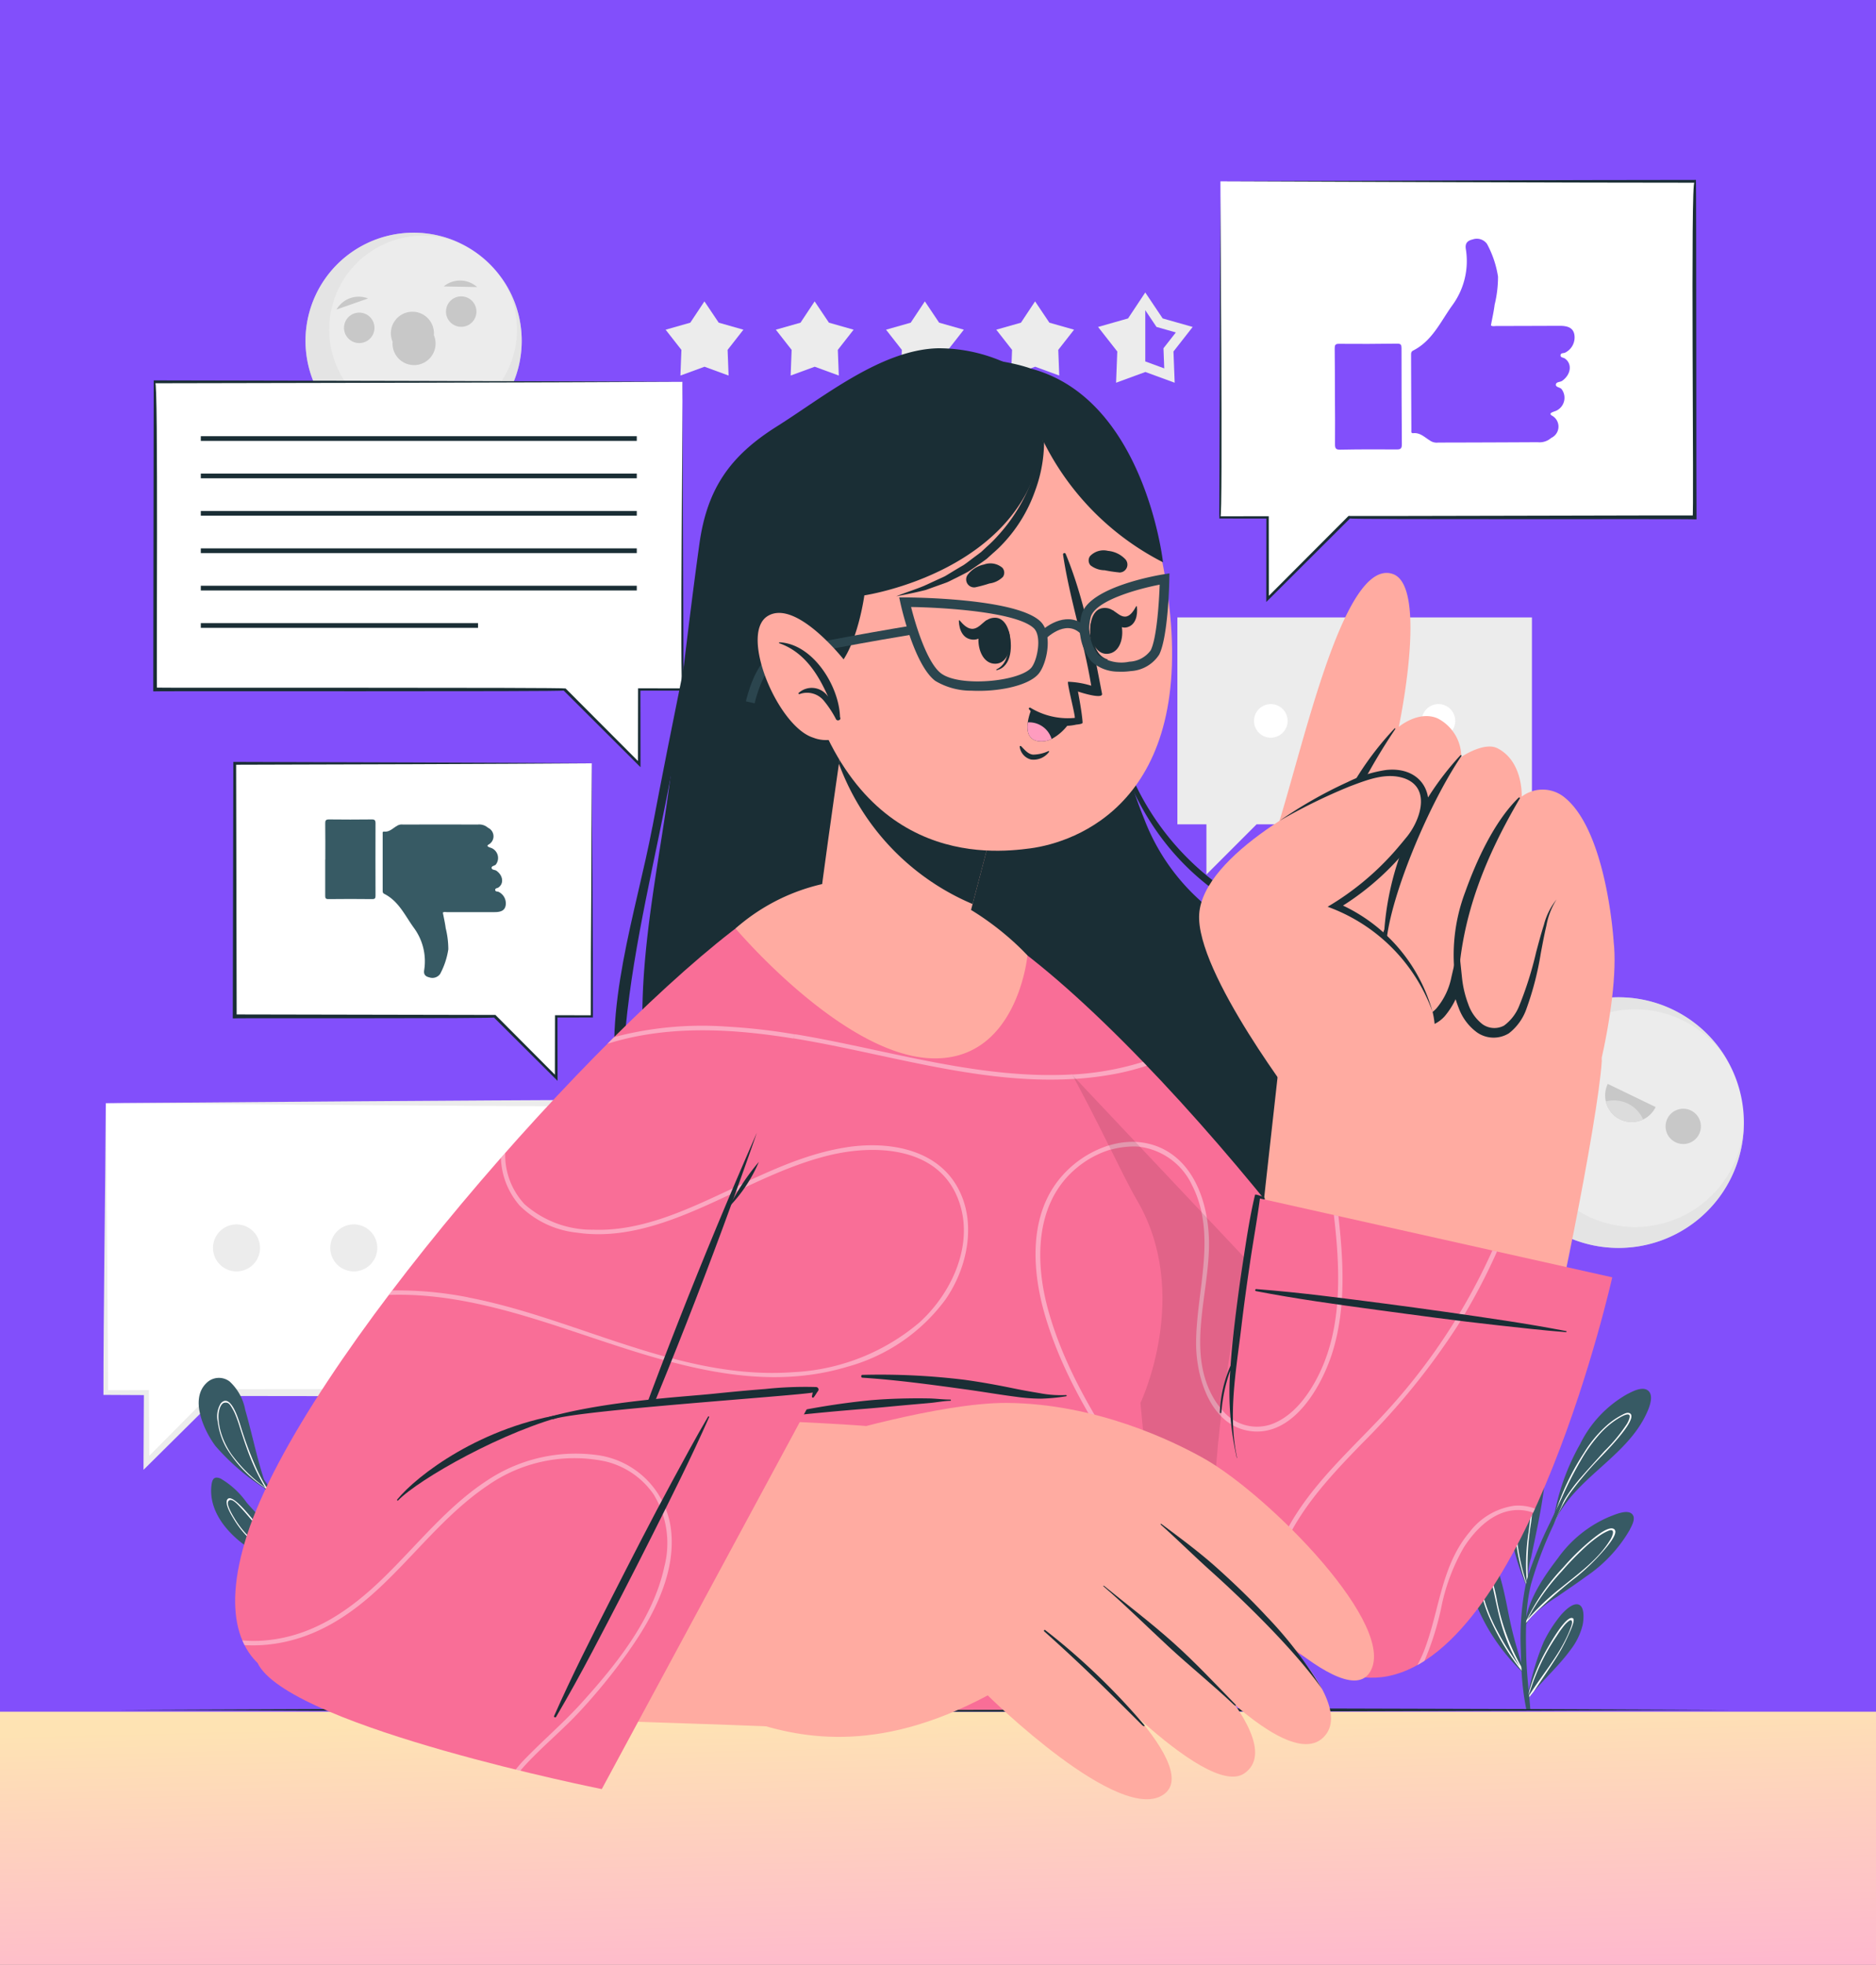 <svg xmlns="http://www.w3.org/2000/svg" xmlns:xlink="http://www.w3.org/1999/xlink" width="190" height="198.954" viewBox="0 0 190 198.954">
  <rect x="0" y="0" width="190" height="198.954" fill="#808080" stroke="none"/>
  <defs>
    <clipPath id="clip-path">
      <rect id="Rectángulo_401474" data-name="Rectángulo 401474" width="190" height="25.632" fill="#824ffb"/>
    </clipPath>
    <linearGradient id="linear-gradient" x1="0.5" x2="0.918" y2="2.27" gradientUnits="objectBoundingBox">
      <stop offset="0" stop-color="#fee3b3"/>
      <stop offset="1" stop-color="#ff84ed"/>
    </linearGradient>
    <clipPath id="clip-path-2">
      <rect id="Rectángulo_401949" data-name="Rectángulo 401949" width="166.146" height="163.972" fill="none"/>
    </clipPath>
    <clipPath id="clip-path-4">
      <rect id="Rectángulo_401934" data-name="Rectángulo 401934" width="25.384" height="25.386" fill="none"/>
    </clipPath>
    <clipPath id="clip-path-5">
      <rect id="Rectángulo_401935" data-name="Rectángulo 401935" width="21.899" height="21.901" fill="none"/>
    </clipPath>
    <clipPath id="clip-path-6">
      <rect id="Rectángulo_401942" data-name="Rectángulo 401942" width="50.327" height="71.274" fill="none"/>
    </clipPath>
    <clipPath id="clip-path-7">
      <rect id="Rectángulo_401943" data-name="Rectángulo 401943" width="54.296" height="71.221" fill="none"/>
    </clipPath>
    <clipPath id="clip-path-8">
      <rect id="Rectángulo_401944" data-name="Rectángulo 401944" width="31.795" height="45.575" fill="none"/>
    </clipPath>
    <clipPath id="clip-path-9">
      <rect id="Rectángulo_401945" data-name="Rectángulo 401945" width="64.696" height="81.847" fill="none"/>
    </clipPath>
    <clipPath id="clip-path-10">
      <rect id="Rectángulo_401946" data-name="Rectángulo 401946" width="58.954" height="75.604" fill="none"/>
    </clipPath>
    <clipPath id="clip-path-11">
      <rect id="Rectángulo_401947" data-name="Rectángulo 401947" width="41.946" height="32.13" fill="none"/>
    </clipPath>
  </defs>
  <g id="Grupo_1103310" data-name="Grupo 1103310" transform="translate(9892.898 7832.954)">
    <g id="Grupo_1101976" data-name="Grupo 1101976" transform="translate(-10702.898 -11230.954)">
      <rect id="Rectángulo_401369" data-name="Rectángulo 401369" width="190" height="182.19" transform="translate(810 3398)" fill="#824ffb"/>
      <g id="Grupo_1101947" data-name="Grupo 1101947" transform="translate(810 3571.322)">
        <g id="Grupo_1099664" data-name="Grupo 1099664" clip-path="url(#clip-path)">
          <path id="Trazado_879587" data-name="Trazado 879587" d="M0,0H190V25.632H0Z" transform="translate(0)" fill="url(#linear-gradient)"/>
        </g>
      </g>
      <g id="Grupo_1101975" data-name="Grupo 1101975" transform="translate(820.476 3416.218)">
        <g id="Grupo_1101974" data-name="Grupo 1101974" clip-path="url(#clip-path-2)">
          <path id="Trazado_892276" data-name="Trazado 892276" d="M273.336,111.332v20.948h2.94v5.081l5.082-5.081h27.886V111.332Z" transform="translate(-164.567 -67.03)" fill="#ececec"/>
          <g id="Grupo_1101973" data-name="Grupo 1101973">
            <g id="Grupo_1101972" data-name="Grupo 1101972" clip-path="url(#clip-path-2)">
              <path id="Trazado_892277" data-name="Trazado 892277" d="M335.512,135.08a1.7,1.7,0,1,0,1.7-1.7,1.7,1.7,0,0,0-1.7,1.7" transform="translate(-202.001 -80.303)" fill="#fff"/>
              <path id="Trazado_892278" data-name="Trazado 892278" d="M314.177,135.08a1.7,1.7,0,1,0,1.7-1.7,1.7,1.7,0,0,0-1.7,1.7" transform="translate(-189.156 -80.303)" fill="#fff"/>
              <path id="Trazado_892279" data-name="Trazado 892279" d="M292.842,135.08a1.7,1.7,0,1,0,1.7-1.7,1.7,1.7,0,0,0-1.7,1.7" transform="translate(-176.311 -80.303)" fill="#fff"/>
              <path id="Trazado_892280" data-name="Trazado 892280" d="M377.847,226.194a12.69,12.69,0,1,1-5.9-16.949,12.69,12.69,0,0,1,5.9,16.949" transform="translate(-212.97 -125.216)" fill="#ececec"/>
              <g id="Grupo_1101950" data-name="Grupo 1101950" transform="translate(140.762 82.76)" opacity="0.5">
                <g id="Grupo_1101949" data-name="Grupo 1101949">
                  <g id="Grupo_1101948" data-name="Grupo 1101948" clip-path="url(#clip-path-4)">
                    <path id="Trazado_892281" data-name="Trazado 892281" d="M360.9,232.092a12.69,12.69,0,1,1,16.582-17.653,11.02,11.02,0,1,0,1.634,6,12.695,12.695,0,0,1-18.216,11.65" transform="translate(-353.733 -207.974)" fill="#dcdcdc"/>
                  </g>
                </g>
              </g>
              <path id="Trazado_892282" data-name="Trazado 892282" d="M373.569,225.637a1.787,1.787,0,1,1-.83-2.386,1.787,1.787,0,0,1,.83,2.386" transform="translate(-222.87 -134.304)" fill="#c8c8c8"/>
              <path id="Trazado_892283" data-name="Trazado 892283" d="M400.987,238.9a1.787,1.787,0,1,1-.83-2.386,1.787,1.787,0,0,1,.83,2.386" transform="translate(-239.377 -142.288)" fill="#c8c8c8"/>
              <path id="Trazado_892284" data-name="Trazado 892284" d="M387.317,232.366a2.692,2.692,0,1,1-4.847-2.344Z" transform="translate(-230.11 -138.489)" fill="#c8c8c8"/>
              <path id="Trazado_892285" data-name="Trazado 892285" d="M386.151,236.146a2.693,2.693,0,0,1-3.778-1.827,3.223,3.223,0,0,1,3.778,1.827" transform="translate(-230.214 -141.009)" fill="#dcdcdc"/>
              <path id="Trazado_892286" data-name="Trazado 892286" d="M.6,234.931v29.306H4.714v7.109l7.109-7.109H50.834V234.931Z" transform="translate(-0.361 -141.444)" fill="#fff"/>
              <path id="Trazado_892287" data-name="Trazado 892287" d="M.239,234.414c.1,8.638.179,20.812.238,29.306l-.238-.238,4.113-.021.257,0,0,.261.037,7.109-.5-.209,7.078-7.139.1-.1c11.539-.021,27.771-.06,39.153-.051l-.389.39.05-29.306.339.34c-12.521-.047-37.712-.234-50.233-.34m0,0c12.693-.106,37.878-.292,50.572-.341v.341l.051,29.306v.388c-11.431.035-27.8-.049-39.4-.049l.24-.1-7.14,7.077-.508.5,0-.713.037-7.109.259.259-4.113-.021H0c0-8.627.193-20.811.239-29.543" transform="translate(0 -140.928)" fill="#ececec"/>
              <path id="Trazado_892288" data-name="Trazado 892288" d="M87.583,268.153a2.38,2.38,0,1,0,2.38-2.38,2.38,2.38,0,0,0-2.38,2.38" transform="translate(-52.731 -160.013)" fill="#ececec"/>
              <path id="Trazado_892289" data-name="Trazado 892289" d="M57.735,268.153a2.38,2.38,0,1,0,2.38-2.38,2.38,2.38,0,0,0-2.38,2.38" transform="translate(-34.76 -160.013)" fill="#ececec"/>
              <path id="Trazado_892290" data-name="Trazado 892290" d="M27.888,268.153a2.38,2.38,0,1,0,2.38-2.38,2.38,2.38,0,0,0-2.38,2.38" transform="translate(-16.79 -160.013)" fill="#ececec"/>
              <path id="Trazado_892291" data-name="Trazado 892291" d="M73.188,22.653a10.948,10.948,0,1,1-12.536-9.088,10.948,10.948,0,0,1,12.536,9.088" transform="translate(-30.962 -8.084)" fill="#ececec"/>
              <g id="Grupo_1101953" data-name="Grupo 1101953" transform="translate(20.465 5.343)" opacity="0.5">
                <g id="Grupo_1101952" data-name="Grupo 1101952">
                  <g id="Grupo_1101951" data-name="Grupo 1101951" clip-path="url(#clip-path-5)">
                    <path id="Trazado_892292" data-name="Trazado 892292" d="M64.1,35.189A10.949,10.949,0,1,1,67.13,14.514a9.509,9.509,0,1,0,4.118,3.444A10.952,10.952,0,0,1,64.1,35.189" transform="translate(-51.427 -13.426)" fill="#dcdcdc"/>
                  </g>
                </g>
              </g>
              <path id="Trazado_892293" data-name="Trazado 892293" d="M64.3,35.063a1.542,1.542,0,1,1-1.765-1.28,1.542,1.542,0,0,1,1.765,1.28" transform="translate(-36.869 -20.328)" fill="#c8c8c8"/>
              <path id="Trazado_892294" data-name="Trazado 892294" d="M90.25,30.926a1.542,1.542,0,1,1-1.765-1.279,1.542,1.542,0,0,1,1.765,1.279" transform="translate(-52.492 -17.837)" fill="#c8c8c8"/>
              <path id="Trazado_892295" data-name="Trazado 892295" d="M77.708,35.916a2.18,2.18,0,1,1-4.177.666,2.18,2.18,0,1,1,4.177-.666" transform="translate(-44.244 -20.2)" fill="#c8c8c8"/>
              <path id="Trazado_892296" data-name="Trazado 892296" d="M59.326,31.061a2.592,2.592,0,0,1,3.195-1.115" transform="translate(-35.718 -17.941)" fill="#c8c8c8"/>
              <path id="Trazado_892297" data-name="Trazado 892297" d="M89.988,26.283a2.592,2.592,0,0,0-3.384-.066" transform="translate(-52.141 -15.433)" fill="#c8c8c8"/>
              <path id="Trazado_892298" data-name="Trazado 892298" d="M146.987,30.9l1.448,2.157,2.5.71-1.6,2.044.1,2.6-2.439-.894-2.439.894.1-2.6-1.6-2.044,2.5-.71Z" transform="translate(-86.12 -18.602)" fill="#ececec"/>
              <path id="Trazado_892299" data-name="Trazado 892299" d="M175.039,30.9l1.448,2.157,2.5.71-1.6,2.044.1,2.6-2.439-.894-2.439.894.1-2.6-1.6-2.044,2.5-.71Z" transform="translate(-103.009 -18.602)" fill="#ececec"/>
              <path id="Trazado_892300" data-name="Trazado 892300" d="M203.09,30.9l1.448,2.157,2.5.71-1.6,2.044.1,2.6-2.439-.894-2.439.894.1-2.6-1.6-2.044,2.5-.71Z" transform="translate(-119.898 -18.602)" fill="#ececec"/>
              <path id="Trazado_892301" data-name="Trazado 892301" d="M231.142,30.9l1.448,2.157,2.5.71-1.6,2.044.1,2.6-2.439-.894-2.439.894.1-2.6-1.6-2.044,2.5-.71Z" transform="translate(-136.786 -18.602)" fill="#ececec"/>
              <path id="Trazado_892302" data-name="Trazado 892302" d="M259.193,30.9l1.448,2.157,2.5.71-1.6,2.044.1,2.6-2.439-.894-2.439.894.1-2.6-1.6-2.044,2.5-.71Z" transform="translate(-153.675 -18.602)" fill="none" stroke="#ececec" stroke-miterlimit="10" stroke-width="1"/>
              <path id="Trazado_892303" data-name="Trazado 892303" d="M259.193,37.511V30.9l-1.448,2.157-2.5.71,1.6,2.044-.1,2.6Z" transform="translate(-153.675 -18.603)" fill="#ececec"/>
              <path id="Trazado_892304" data-name="Trazado 892304" d="M37.181,338.072c-2.273.08-4.808.21-6.69-1.264-1.737-1.36-3.289-3.389-3.059-5.717.066-.664.219-1.074.93-.791a8.491,8.491,0,0,1,2.671,2.467,22.958,22.958,0,0,0,3.153,2.99c.808.62,1.68,1.156,2.5,1.757.1.073.208.15.309.23.039.028.079.057.118.088l.064,0a.111.111,0,0,1,.094.049.107.107,0,0,1,.018.039.119.119,0,0,1-.112.15" transform="translate(-16.502 -198.808)" fill="#375a64"/>
              <path id="Trazado_892305" data-name="Trazado 892305" d="M39.669,341.081c-2-.034-4.154.057-5.753-1.3a9.28,9.28,0,0,1-1.856-2.255c-.231-.376-.923-1.5-.637-1.943.52-.807,2.9,2.483,3.23,2.8a9.754,9.754,0,0,0,4.413,2.292q.157.11.309.23a10.911,10.911,0,0,1-3.314-1.273c-1.418-.846-2.207-2.1-3.317-3.264-.24-.253-.963-1.1-1.235-.574-.179.348.489,1.446.633,1.681a9.228,9.228,0,0,0,1.754,2.142c1.593,1.392,3.74,1.343,5.754,1.426a.108.108,0,0,1,.018.039" transform="translate(-18.878 -201.967)" fill="#fff"/>
              <path id="Trazado_892306" data-name="Trazado 892306" d="M51.151,332.5c-.02.088-.037.175-.055.263,0,0,0,.005,0,.008a.06.06,0,0,1-.041.047.1.1,0,0,1-.119-.046.07.07,0,0,1,0-.055.339.339,0,0,1,.012-.036l.025-.077-.005-.007c0-.008,0-.018-.006-.026-.4-1.5-.56-3.067-.984-4.573-.4-1.436-.908-2.845-1.2-4.311-.184-.924-.827-5.562,1.217-4.984.905.257,1.526,1.567,1.869,2.352a9.557,9.557,0,0,1,.752,3.332c.149,2.828-.887,5.4-1.46,8.111" transform="translate(-29.219 -191.854)" fill="#375a64"/>
              <path id="Trazado_892307" data-name="Trazado 892307" d="M53.827,331.124a11.129,11.129,0,0,0-.328-3.146c-.092-.356-.536-2.061-1.113-2.019-.374.025-.437.761-.469,1a9.819,9.819,0,0,0,.405,3.09,42.625,42.625,0,0,1,.75,6.194c-.018.131-.039.264-.053.395-.018.109-.028.218-.042.327,0,.039-.011.074-.014.113s-.007.056-.01.088a.1.1,0,0,0,.119.046c.011-.085.025-.169.035-.254,0,.07,0,.138.007.208,0,0,0,0,0-.007.014-.074.028-.144.042-.215,0-.017.007-.032.011-.049,0-.116,0-.232-.007-.345a46.413,46.413,0,0,0,.663-5.43m-.691,4.683c-.057-1.216-.176-2.428-.349-3.633-.137-.973-.32-1.934-.525-2.893A9.962,9.962,0,0,1,52,327.639c-.018-.423.042-1.987.849-1.018a6.354,6.354,0,0,1,.793,3.066,15.677,15.677,0,0,1-.057,2.879c-.109,1.085-.289,2.163-.451,3.242" transform="translate(-31.24 -196.249)" fill="#fff"/>
              <path id="Trazado_892308" data-name="Trazado 892308" d="M44.777,358.913h0a.57.57,0,0,1-.084.01c-2.078-.105-4.847.09-6.576-1.285-1.277-1.016-2.532-3.023-2.128-4.725.46-1.92,3.052.384,3.738.939a63.492,63.492,0,0,1,5.093,4.955c.008.014.019.024.026.037l0,.007c.019.033-.025.052-.072.062" transform="translate(-21.621 -212.025)" fill="#375a64"/>
              <path id="Trazado_892309" data-name="Trazado 892309" d="M47.191,361.814c-.12-.074-.24-.148-.359-.225-1.367-.86-2.7-1.78-3.978-2.762-.324-.247-2.664-2.329-3.016-1.586-.211.451.56,1.367.807,1.677a6.4,6.4,0,0,0,1.579,1.409,16.428,16.428,0,0,0,4.633,1.466c.074.014.148.035.222.057a.262.262,0,0,0,.039.025h0c.046-.011.088-.028.07-.06m-4.112-1.184a6.439,6.439,0,0,1-1.793-1.212c-.349-.331-1.579-1.575-1.251-2.086.173-.271.317-.127.648.035a4.206,4.206,0,0,1,.441.253c.349.229.669.5.994.754.571.458,1.148.9,1.741,1.328.965.7,1.959,1.367,2.974,2a31.332,31.332,0,0,1-3.753-1.071" transform="translate(-23.963 -214.987)" fill="#fff"/>
              <path id="Trazado_892310" data-name="Trazado 892310" d="M62.095,348.092a12.291,12.291,0,0,1-3.562,6.221.1.1,0,0,1-.039.023.094.094,0,0,1-.107-.039.089.089,0,0,1,.01-.12c.036-.033.07-.071.106-.106.344-2.826.723-5.635,1.014-8.468.068-.667.591-4.918,1.9-4.226.806.428.86,2.169.929,2.951a12.368,12.368,0,0,1-.249,3.764" transform="translate(-35.142 -205.486)" fill="#375a64"/>
              <path id="Trazado_892311" data-name="Trazado 892311" d="M61.369,348.292c-.07-.236-.194-.479-.458-.314-.507.317-.708,2.315-.793,2.868-.349,2.28-.888,4.472-1.438,6.7-.046.187-.092.377-.137.567l-.127.169a.092.092,0,0,0,.105.039c.007-.018.011-.039.018-.057.056-.074.116-.152.169-.229v0a14.516,14.516,0,0,0,2.058-4.01,13.8,13.8,0,0,0,.606-2.794,8,8,0,0,0,0-2.939M58.7,357.883c-.025.039-.053.074-.078.113.025-.077.049-.152.07-.229a40.934,40.934,0,0,0,1.272-5.187c.152-.891.247-1.79.43-2.674.078-.373.261-1.441.571-1.614s.3.243.335.483c.021.173.021.486.025.648a14.327,14.327,0,0,1-2.625,8.46" transform="translate(-35.17 -209.474)" fill="#fff"/>
              <path id="Trazado_892312" data-name="Trazado 892312" d="M42.184,345.508h-.416c-.007-.366-.014-.733-.025-1.1-.049-1.476-.109-2.953-.2-4.429-.049-.842-.109-1.677-.2-2.5a.677.677,0,0,1-.007-.085c-.011-.067-.018-.134-.025-.2s-.018-.144-.028-.218a17.869,17.869,0,0,0-1.427-5.426c-.264-.574-.553-1.134-.856-1.691-.028-.053-.06-.105-.088-.158a.261.261,0,0,0-.025-.043c-.028-.056-.06-.109-.092-.166s-.046-.081-.07-.123c-.962-1.691-2.061-3.308-3.1-4.936-.3-.465-.6-.934-.892-1.4a.561.561,0,0,1-.053-.084,1.052,1.052,0,0,1-.067-.1c-1.311-2.068-2.6-4.154-3.961-6.184-.053-.074.07-.141.12-.067.92,1.346,1.871,2.671,2.815,4,.127.176.25.356.377.532.25.353.5.7.743,1.054.493.7.98,1.409,1.455,2.125a59.605,59.605,0,0,1,3.827,6.191c.081.162.159.324.236.49.049.1.1.2.141.306s.109.236.162.356a19.172,19.172,0,0,1,1.4,6.547c.01.155.021.314.028.472,0,.07.011.144.014.218,0,.039,0,.077.007.116s0,.1.007.152v0c0,.035,0,.074,0,.113.007.134.011.268.018.405.06,1.476.1,2.953.131,4.425.011.469.028.941.046,1.413" transform="translate(-18.449 -190.587)" fill="#375a64"/>
              <path id="Trazado_892313" data-name="Trazado 892313" d="M25.929,311.7c-1.138-1.53-2.6-4.687-.919-6.328a1.785,1.785,0,0,1,2.377-.175,5.189,5.189,0,0,1,1.57,2.854c.769,2.677,1.278,5.405,2.238,8.029.017.016.081.224.1.281s-.067.077-.087.024l-.095-.256a22.889,22.889,0,0,1-5.188-4.429" transform="translate(-14.6 -183.525)" fill="#375a64"/>
              <path id="Trazado_892314" data-name="Trazado 892314" d="M34.063,319.6c-.01-.014-.018-.032-.028-.046a18.671,18.671,0,0,1-1.064-1.98,38.006,38.006,0,0,1-1.635-4.383c-.183-.575-1-3.386-2-2.266a2.519,2.519,0,0,0-.3,1.885,7.084,7.084,0,0,0,.874,2.636,12.9,12.9,0,0,0,3.777,3.946c.067.053.134.1.2.151.014.025.028.046.042.071a.336.336,0,0,0,.028.046.048.048,0,0,0,.025.021.063.063,0,0,0,.088-.039.046.046,0,0,0-.007-.042m-.444-.31a15.048,15.048,0,0,1-3.2-3.214,7.967,7.967,0,0,1-1.043-2.128,6.4,6.4,0,0,1-.226-1.032,4.587,4.587,0,0,1-.046-.789c.018-.578.257-1.209.6-1.269.423-.078.563.169.842.655a4.584,4.584,0,0,1,.25.507,13.9,13.9,0,0,1,.472,1.332c.236.743.476,1.484.743,2.216.18.5.374.99.585,1.473a19.66,19.66,0,0,0,1.248,2.424c-.074-.056-.148-.116-.222-.176" transform="translate(-17.453 -187.042)" fill="#fff"/>
              <path id="Trazado_892315" data-name="Trazado 892315" d="M361.24,324.117c-.188,1.517-.478,3.018-.785,4.515-.172.849-.356,1.7-.528,2.547a6.176,6.176,0,0,0-.214,2.834s0,0,0,0a.542.542,0,0,1,.01.131.066.066,0,0,1-.01.016.114.114,0,0,1-.2-.035c-.006-.021-.011-.043-.017-.063l-.015-.02a3.719,3.719,0,0,1-.327-.786,19.947,19.947,0,0,1-.753-2.193,18.93,18.93,0,0,1-.737-4.678,15.988,15.988,0,0,1,.44-4.214,8.368,8.368,0,0,1,1.476-3.588c.745-.762,1.364.459,1.579,1.077a10.13,10.13,0,0,1,.072,4.455" transform="translate(-215.339 -191.664)" fill="#375a64"/>
              <path id="Trazado_892316" data-name="Trazado 892316" d="M360.775,324.764c-.554,0-.955,1.787-1.152,2.558a15.415,15.415,0,0,0-.472,3.721,19.93,19.93,0,0,0,1.145,6.61c.028.084.057.172.088.257,0,.007.01.014.014.021s.011.039.017.06a.114.114,0,0,0,.2.035c-.035-.187-.063-.37-.084-.557-.021-.169-.039-.335-.049-.5a26.373,26.373,0,0,1,.338-5.472c.268-2.114.69-6.73-.042-6.734m-.4,12.562c.028.247.067.49.113.729-.056-.176-.113-.353-.166-.528a22.057,22.057,0,0,1-1.043-5.832,15.794,15.794,0,0,1,.243-3.333,14.643,14.643,0,0,1,.43-1.744c.077-.24.479-1.734.821-1.66.24.053.3,1.4.3,1.427.014.268.014.539.011.81-.007.557-.046,1.113-.092,1.667-.105,1.2-.278,2.4-.423,3.6a20.843,20.843,0,0,0-.194,4.866" transform="translate(-216.232 -195.53)" fill="#fff"/>
              <path id="Trazado_892317" data-name="Trazado 892317" d="M372.482,340.724a14.406,14.406,0,0,1-4.492,4.8c-.947.7-1.926,1.347-2.888,2.02a15.574,15.574,0,0,0-2.494,1.919c-.032.031-.064.066-.1.1a4.057,4.057,0,0,0-.517.714.059.059,0,0,1-.047.031.908.908,0,0,1-.034.088.02.02,0,0,1-.039-.009c0-.031.009-.066.011-.1a.056.056,0,0,0,0-.008.063.063,0,0,1-.006-.076.2.2,0,0,1,.018-.032c0-.032.008-.065.013-.1.289-2.316,1.909-4.655,3.278-6.438a12.3,12.3,0,0,1,5.173-4.173c.532-.2,1.74-.768,2.281-.336.494.4.053,1.176-.163,1.595" transform="translate(-217.872 -204.083)" fill="#375a64"/>
              <path id="Trazado_892318" data-name="Trazado 892318" d="M370.912,343.231c-.483-.483-1.9.708-2.259.986a23.681,23.681,0,0,0-2.939,2.858,21.159,21.159,0,0,0-3.753,5.43v0c-.018.021-.032.042-.049.063a.964.964,0,0,0-.014.1.144.144,0,0,0-.018.032.064.064,0,0,0,.007.078c.025-.028.046-.057.07-.081.176-.218.363-.43.553-.638.032-.035.064-.07.1-.1A45.68,45.68,0,0,1,367,348.079a21.879,21.879,0,0,0,2.924-2.844c.222-.268,1.392-1.6.987-2m-.444,1.06c-1.2,1.987-3.273,3.439-5.035,4.887a23.976,23.976,0,0,0-3.344,3.175,22.5,22.5,0,0,1,3.47-4.883,30.219,30.219,0,0,1,2.386-2.456,12.447,12.447,0,0,1,1.448-1.159,4.831,4.831,0,0,1,.98-.528c.673-.2.3.624.1.965" transform="translate(-217.87 -206.579)" fill="#fff"/>
              <path id="Trazado_892319" data-name="Trazado 892319" d="M353.154,359.515a.122.122,0,0,1-.1.058c.008.014.017.024.026.036a.035.035,0,0,1-.006.049.032.032,0,0,1-.049,0,20.023,20.023,0,0,1-4.621-6.76,10.491,10.491,0,0,1-.67-3.331c-.021-.779-.062-2.348.6-2.916,1.342-1.14,2.565,3.7,2.747,4.431.333,1.331.552,2.686.858,4.023.337,1.463.778,2.9,1.219,4.332a.1.1,0,0,1,0,.078" transform="translate(-209.351 -208.603)" fill="#375a64"/>
              <path id="Trazado_892320" data-name="Trazado 892320" d="M354.541,362.31c-.074-.123-.144-.247-.211-.373a22.576,22.576,0,0,1-2.417-6.5,20.736,20.736,0,0,0-.891-3.386c-.109-.268-.444-1.3-.888-.779a7.9,7.9,0,0,0,.053,2.731,14.306,14.306,0,0,0,1.089,3.326,23.548,23.548,0,0,0,3.076,5c.035.046.07.092.106.134a.034.034,0,0,0,.007-.049.256.256,0,0,1-.025-.035.124.124,0,0,0,.1-.06m-2.723-4.161a16.613,16.613,0,0,1-1.29-3.228,11.714,11.714,0,0,1-.282-1.357,7.519,7.519,0,0,1-.092-1.082c.007-.885.078-1.113.226-1.145.092-.018.218.078.479.606a5.769,5.769,0,0,1,.377,1.075c.137.521.257,1.047.37,1.575.229,1.053.444,2.114.75,3.146a17.438,17.438,0,0,0,1.864,4.232,26.944,26.944,0,0,1-2.4-3.823" transform="translate(-210.738 -211.399)" fill="#fff"/>
              <path id="Trazado_892321" data-name="Trazado 892321" d="M367.919,364.477a6.64,6.64,0,0,1-1.231,2.56c-1.113,1.538-2.538,2.817-3.755,4.272q-.272.325-.53.665c-.018.025-.158.347-.156.32,0-.006.021-.129.061-.335v0a27.152,27.152,0,0,1,1.634-5.67,13.625,13.625,0,0,1,1.778-2.782c.345-.39,1.155-1.234,1.765-1.05.657.2.528,1.532.433,2.021" transform="translate(-218.096 -218.207)" fill="#375a64"/>
              <path id="Trazado_892322" data-name="Trazado 892322" d="M366.925,365.952c-.652-.405-2.332,2.6-2.558,2.984a19.1,19.1,0,0,0-1.917,4.577c-.053.179-.1.359-.144.543-.039.208-.063.327-.063.335s.141-.293.158-.321.06-.078.088-.116c.144-.187.293-.37.44-.546.729-1.092,1.48-2.174,2.188-3.284a17.569,17.569,0,0,0,1.357-2.495c.084-.2.737-1.5.451-1.677m-.187.846c-.927,2.611-2.819,4.669-4.263,6.987l-.07.113c.021-.067.039-.137.06-.2A21.788,21.788,0,0,1,364,369.881a20.669,20.669,0,0,1,1.29-2.149,10.4,10.4,0,0,1,.8-1.117c.134-.148.518-.539.648-.472.187.092.06.483,0,.655" transform="translate(-218.095 -220.305)" fill="#fff"/>
              <path id="Trazado_892323" data-name="Trazado 892323" d="M378.442,309.927c-1.936,4.45-7.019,6.522-9.222,10.812l-.01.022c-.068.131-.131.263-.193.4a.09.09,0,0,1-.147.022.066.066,0,0,1-.008-.074c.013-.032.029-.065.046-.1a23.189,23.189,0,0,1,2.72-7.789,11.76,11.76,0,0,1,4.748-5.05c.52-.267,1.534-.831,2.117-.389.618.467.189,1.6-.05,2.143" transform="translate(-222.075 -185.208)" fill="#375a64"/>
              <path id="Trazado_892324" data-name="Trazado 892324" d="M376.721,313.793c-.246-.183-.62.039-.831.148a7.479,7.479,0,0,0-1.47,1,12.268,12.268,0,0,0-2.343,2.787,25.305,25.305,0,0,0-2.762,5.6c-.148.447-.278.9-.384,1.357-.014.056-.025.113-.039.169a.092.092,0,0,0,.148-.021c.057-.134.12-.257.183-.388a.26.26,0,0,1,.018-.035,14.9,14.9,0,0,1,1.381-2.537,35.051,35.051,0,0,1,2.9-3.439c.395-.437,4.052-4.02,3.2-4.644m-.31,1.029a16.694,16.694,0,0,1-2.3,2.787c-.8.9-1.617,1.786-2.407,2.7a16.908,16.908,0,0,0-1.695,2.315,13.164,13.164,0,0,0-1.06,2.142,18.416,18.416,0,0,1,.758-2.227.057.057,0,0,1,.014-.025,33.132,33.132,0,0,1,1.878-3.742c.007-.014.017-.032.025-.046a15.319,15.319,0,0,1,2.142-2.991,8.793,8.793,0,0,1,1.526-1.3c.638-.412,1.195-.68,1.353-.476.106.141-.06.557-.236.863" transform="translate(-222.098 -188.883)" fill="#fff"/>
              <path id="Trazado_892325" data-name="Trazado 892325" d="M366.755,326.413c-.581,1.254-1.138,2.526-1.688,3.8-.261.6-.518,1.2-.771,1.793a.332.332,0,0,0-.018.035c-.091.215-.187.433-.278.648a39.711,39.711,0,0,0-2.273,6.018,18.1,18.1,0,0,0-.465,3.343c0,.117-.011.233-.017.349v0c0,.063,0,.127,0,.19,0,.035,0,.07,0,.106-.035.976-.021,1.955,0,2.907.025,1.328.137,2.646.264,3.96a.633.633,0,0,0,.011.116c0,.06.01.12.014.18,0,.032.007.06.011.092,0,.057.01.113.014.169.042.423.081.846.116,1.272h-.405a26.407,26.407,0,0,1-.49-3.918.618.618,0,0,1,0-.081c-.01-.127-.018-.257-.021-.384-.01-.159-.017-.314-.021-.472q-.021-.571-.032-1.131a27.856,27.856,0,0,1,.465-6.561c.014-.06.028-.116.042-.176a.557.557,0,0,1,.018-.074c.007-.042.018-.084.028-.127l.052-.2c.032-.12.067-.24.1-.356l.032-.105a42.606,42.606,0,0,1,2.237-5.4c.148-.32.3-.638.448-.955l.254-.528.395-.8a.054.054,0,0,1,.014-.025c.62-1.251,1.265-2.488,1.878-3.742.028-.056.127-.01.1.049" transform="translate(-217.153 -196.477)" fill="#375a64"/>
              <path id="Trazado_892326" data-name="Trazado 892326" d="M3.516,389.037c52.4-.244,111.185-.246,163.587,0-52.4.246-111.185.244-163.587,0" transform="translate(-2.117 -234.116)" fill="#1a2e35"/>
              <path id="Trazado_892327" data-name="Trazado 892327" d="M284.289.359v34.03h4.777v8.254l8.254-8.254h34.989V.359Z" transform="translate(-171.161 -0.216)" fill="#fff"/>
              <path id="Trazado_892328" data-name="Trazado 892328" d="M284.119.143c-.041-.018.272,34.5,0,33.919l4.776-.007h.118v.118l.011,8.255-.22-.092c.052-.054,8.241-8.261,8.286-8.308.049.033,34.994-.077,35.049-.053l-.2.2c.173.155-.232-34.729.2-33.888-11.97,0-36.052-.092-48.02-.142m0,0C296.085.1,320.174,0,332.14,0h.142V.143c.034.323.03,33.917.055,34.227h-.2c.019-.068-35.35.046-34.887-.094l-8.266,8.243-.22.22v-.311l.011-8.255.118.118-4.777-.006h-.111v-.111Z" transform="translate(-170.992 -0.001)" fill="#1a2e35"/>
              <path id="Trazado_892329" data-name="Trazado 892329" d="M334.652,35.388c-.5-.314-.943-.772-1.618-.706-.258.026-.2-.188-.2-.328q-.018-3.8-.03-7.6c0-.184.01-.336.211-.438,1.932-.982,2.765-2.906,3.945-4.551a7.573,7.573,0,0,0,1.385-5.755c-.082-.57.183-.827.7-.945a1.271,1.271,0,0,1,1.448.45,10.233,10.233,0,0,1,1.117,3.318,11.926,11.926,0,0,1-.344,2.849c-.086.7-.246,1.384-.375,2.09.17.123.367.058.55.06q3.211-.006,6.423-.019c.9,0,1.345.254,1.472.853a1.716,1.716,0,0,1-.926,1.86c-.16.081-.449.009-.468.26s.28.228.428.331c.777.529.637,1.626-.258,2.263-.215.152-.634.084-.643.4,0,.252.388.248.565.425a1.449,1.449,0,0,1-.612,2.241,2.791,2.791,0,0,0-.376.146c-.106.072-.21.152,0,.3a1.262,1.262,0,0,1-.019,2.257l-.279.2a1.806,1.806,0,0,1-1.126.25q-5.037.027-10.072.036a1.2,1.2,0,0,1-.885-.243" transform="translate(-200.368 -9.039)" fill="#824ffb" fill-rule="evenodd"/>
              <path id="Trazado_892330" data-name="Trazado 892330" d="M313.395,46.993c-.006-1.61,0-3.221-.022-4.83,0-.328.03-.489.431-.485q2.947.026,5.891-.018c.385-.005.445.127.444.469q0,4.861.035,9.721c0,.412-.108.529-.522.524-1.905-.015-3.81-.014-5.714.023-.474.01-.54-.157-.536-.572.019-1.61,0-3.22-.007-4.831" transform="translate(-188.671 -25.082)" fill="#824ffb" fill-rule="evenodd"/>
              <path id="Trazado_892331" data-name="Trazado 892331" d="M69.592,148.446v25.626H66v6.216l-6.216-6.216H33.431V148.446Z" transform="translate(-20.128 -89.374)" fill="#fff"/>
              <path id="Trazado_892332" data-name="Trazado 892332" d="M69.294,148.23c0,7.632.128,18.211.111,25.737h-.111l-3.6.006.118-.118.011,6.216v.312l-.221-.22-6.227-6.2c.546.132-26.365.046-26.245.095h-.2v-.2l.054-25.626v-.142h.142c9.016.021,27.149.076,36.161.142m0,0c-9.011.068-27.152.124-36.161.142l.142-.142.055,25.626-.2-.2,26.408.052.043.043,6.2,6.227-.22.092.011-6.216v-.118H65.7l3.6.006-.111.111q0-6.386.049-12.787Z" transform="translate(-19.83 -89.159)" fill="#1a2e35"/>
              <path id="Trazado_892333" data-name="Trazado 892333" d="M72.432,164.2c-.379.238-.709.584-1.216.536-.195-.019-.152.142-.153.248q0,2.865,0,5.725c0,.139.008.253.16.329,1.457.735,2.09,2.181,2.982,3.417a5.706,5.706,0,0,1,1.058,4.33c-.061.429.139.622.526.71a.958.958,0,0,0,1.09-.343,7.7,7.7,0,0,0,.832-2.5,8.96,8.96,0,0,0-.266-2.144c-.066-.524-.189-1.042-.288-1.573.128-.093.276-.045.413-.047q2.419,0,4.837,0c.679,0,1.012-.195,1.106-.646a1.292,1.292,0,0,0-.7-1.4c-.121-.061-.338-.006-.353-.195s.21-.173.321-.25c.584-.4.476-1.226-.2-1.7-.162-.114-.478-.061-.485-.3,0-.19.291-.188.425-.322a1.092,1.092,0,0,0-.467-1.686,2.091,2.091,0,0,1-.283-.109c-.08-.054-.159-.114,0-.224a.95.95,0,0,0-.02-1.7l-.21-.151a1.361,1.361,0,0,0-.849-.186q-3.792-.008-7.584,0a.9.9,0,0,0-.666.185" transform="translate(-42.782 -98.748)" fill="#375a64" fill-rule="evenodd"/>
              <path id="Trazado_892334" data-name="Trazado 892334" d="M56.434,166.785c0,1.212.006,2.426,0,3.638,0,.246.023.367.326.364q2.219-.027,4.436,0c.29,0,.335-.1.333-.355q-.012-3.66,0-7.32c0-.31-.083-.4-.394-.393-1.435.016-2.869.019-4.3,0-.357-.006-.406.12-.4.432.018,1.213.007,2.425.007,3.638" transform="translate(-33.973 -97.965)" fill="#375a64" fill-rule="evenodd"/>
              <path id="Trazado_892335" data-name="Trazado 892335" d="M66.564,51.375V82.529H62.191v7.557l-7.557-7.557H13.162V51.375Z" transform="translate(-7.925 -30.931)" fill="#fff"/>
              <path id="Trazado_892336" data-name="Trazado 892336" d="M66.273,51.155l.111,31.154v.111h-.112l-4.373.006.118-.118.011,7.557v.312l-.221-.22-7.568-7.546c.554.136-41.5.037-41.369.089H12.68v-.191l.047-31.154V51.01h.145c13.313.023,40.093.077,53.4.145m0,0c-13.307.07-40.1.124-53.4.145.335-.9.108,31.2.191,31.009l-.191-.191c.1.042,41.514-.035,41.573.088l7.546,7.568-.22.091.011-7.557v-.118H61.9l4.373.006c-.279.671.077-31.176,0-31.043" transform="translate(-7.634 -30.711)" fill="#1a2e35"/>
              <rect id="Rectángulo_401936" data-name="Rectángulo 401936" width="44.155" height="0.477" transform="translate(9.861 25.95)" fill="#1a2e35"/>
              <rect id="Rectángulo_401937" data-name="Rectángulo 401937" width="44.155" height="0.477" transform="translate(9.861 29.736)" fill="#1a2e35"/>
              <rect id="Rectángulo_401938" data-name="Rectángulo 401938" width="44.155" height="0.477" transform="translate(9.861 33.521)" fill="#1a2e35"/>
              <rect id="Rectángulo_401939" data-name="Rectángulo 401939" width="44.155" height="0.477" transform="translate(9.861 37.307)" fill="#1a2e35"/>
              <rect id="Rectángulo_401940" data-name="Rectángulo 401940" width="44.155" height="0.477" transform="translate(9.861 41.093)" fill="#1a2e35"/>
              <rect id="Rectángulo_401941" data-name="Rectángulo 401941" width="28.078" height="0.477" transform="translate(9.861 44.879)" fill="#1a2e35"/>
              <path id="Trazado_892337" data-name="Trazado 892337" d="M140.049,85.905c-1.428,11.573-5.092,25.223-1.027,36.6,3.2,8.915,10.865,15.346,18.975,19.725,17.846,9.618,43.641,12.694,58.016-4.643,5.739-6.928,7.812-22.125-.328-28.379-4.183-3.2-9.369-4.272-14.238-6.006a21.287,21.287,0,0,1-13.44-12.673c-5.008-12.369-3.145-21-3.277-33.967a9.211,9.211,0,0,0-2.612-7,16.4,16.4,0,0,0-7.312-4.837,16.3,16.3,0,0,0-7.725-1.9c-5.753.152-11.637,4.987-16.306,7.92-4.724,2.975-7.048,6.281-7.83,11.858-1.079,7.751-1.931,15.537-2.9,23.305" transform="translate(-82.582 -25.778)" fill="#1a2e35"/>
              <path id="Trazado_892338" data-name="Trazado 892338" d="M133.869,116.876c1.992-10.523,4.188-20.991,6.318-31.484.013-.063.113-.055.1.01-1.5,8.684-2.882,17.378-4.5,26.046-1.583,8.493-3.794,17.119-4.628,25.721-1.87,19.312,17.4,28.733,33.924,29.066.751.015.643,1.21-.118,1.171-14.494-.75-31.371-7.034-34.514-23.093-1.719-8.784,1.785-18.835,3.414-27.438" transform="translate(-78.264 -51.386)" fill="#1a2e35"/>
              <path id="Trazado_892339" data-name="Trazado 892339" d="M253.506,74.423a.16.16,0,0,1,.318.032c-.343,10.674-1.744,23.086,3.591,32.821a27.087,27.087,0,0,0,11.53,11.142c3.865,1.937,8.089,2.409,12.2,3.554,16.08,4.479,14.521,26.54,1.987,34.216-.264.162-.552-.285-.294-.46,8.87-6,12.565-17.888,6.447-27.3-4.91-7.553-15.583-6.109-22.736-10.536-14.825-9.174-14.573-28.05-13.044-43.469" transform="translate(-152.211 -44.724)" fill="#1a2e35"/>
              <path id="Trazado_892340" data-name="Trazado 892340" d="M259.267,244.224c-2.628,11.956-18.478,13.994-20.8,11.325-9.4-10.8-19.054-31.463-29.493-54.514-8.16-18.022-2.487-18.383,4.988-13.386,17.386,11.622,46.719,50.151,45.306,56.575" transform="translate(-123.407 -111.318)" fill="#f96e97"/>
              <g id="Grupo_1101956" data-name="Grupo 1101956" transform="translate(81.565 73.981)" opacity="0.4">
                <g id="Grupo_1101955" data-name="Grupo 1101955">
                  <g id="Grupo_1101954" data-name="Grupo 1101954" clip-path="url(#clip-path-6)">
                    <path id="Trazado_892341" data-name="Trazado 892341" d="M210.058,186.112q-.883.555-1.795,1.062a24.612,24.612,0,0,1-3.291,1.536c0-.171.008-.33.02-.485a27.432,27.432,0,0,0,4.528-2.312c.175.056.354.123.537.2M228.7,201.233a29.227,29.227,0,0,1-7.493,1.3,55.224,55.224,0,0,1-12.288-.995c.016.036.036.076.052.111.056.127.115.251.171.378,5.579.987,11.186,1.488,16.833.406a24.485,24.485,0,0,0,3.1-.812c-.123-.131-.247-.259-.37-.386m19.244,29.2a23.085,23.085,0,0,0,.883-5.086c-.135-.187-.271-.374-.41-.561a20.728,20.728,0,0,1-1.707,7.676c-1.019,2.22-2.682,4.676-5.1,5.5-2.376.812-4.517-.573-5.714-2.583-2.9-4.851-.43-10.776-.525-16-.068-3.776-1.468-8.2-5.344-9.626-3.589-1.321-7.672.629-9.909,3.486a11.916,11.916,0,0,0-2.308,7.557c.171.358.342.712.509,1.066-.223-3.729.673-7.461,3.729-9.944a8.868,8.868,0,0,1,6.041-2.113,6.825,6.825,0,0,1,5.559,3.9c2.571,5.03.434,10.692.418,15.985-.012,3.442,1.425,8.325,5.436,8.918,4.437.653,7.386-4.636,8.444-8.182m7.123,4.23c-.832.991-1.7,1.962-2.595,2.9-3.569,3.745-7.553,7.362-9.745,12.145a16.745,16.745,0,0,0-1.608,7.441c.159.016.322.028.493.04a13.366,13.366,0,0,1,.37-4.015c1.317-5.4,5.177-9.491,8.938-13.359,1.512-1.556,2.981-3.136,4.377-4.771-.076-.127-.151-.255-.231-.382" transform="translate(-204.972 -185.913)" fill="#fff"/>
                  </g>
                </g>
              </g>
              <g id="Grupo_1101959" data-name="Grupo 1101959" transform="translate(81.64 74.048)" opacity="0.1">
                <g id="Grupo_1101958" data-name="Grupo 1101958">
                  <g id="Grupo_1101957" data-name="Grupo 1101957" clip-path="url(#clip-path-7)">
                    <path id="Trazado_892342" data-name="Trazado 892342" d="M259.381,244.942c-2.627,11.952-18.476,13.992-20.8,11.323-9.4-10.8-19.053-31.465-29.494-54.515-3.952-8.731-4.805-14.141-3.074-15.669l53.229,56.46a5.583,5.583,0,0,1,.139,2.4" transform="translate(-205.161 -186.081)"/>
                  </g>
                </g>
              </g>
              <path id="Trazado_892343" data-name="Trazado 892343" d="M293.5,272.354c-4.849-6.3-3.174-19.363.316-50.675.483-4.333,33.107-6.238,32.829-1.585-.35,5.862-5.052,29.185-6.4,32.646-6.62,16.943-23.453,23.884-26.741,19.613" transform="translate(-174.894 -130.886)" fill="#ffaba1"/>
              <path id="Trazado_892344" data-name="Trazado 892344" d="M334.387,171.555c.743,6.3-2.776,19.782-4.876,22.707s-25.217-2.3-26.778-5.645-2.422-24.757,1-30.25,29.88,6.66,30.65,13.188" transform="translate(-181.441 -94.513)" fill="#ffaba1"/>
              <path id="Trazado_892345" data-name="Trazado 892345" d="M294.913,133.578c3.1,1.31,4.009-1.3,4.009-1.3s-1.428,6.363,1.758,8.274c3.076,1.834,5.257-3.022,5.417-3.368-.073.337-1.232,6.218,2.168,7.809,3.534,1.651,4.886-3.6,4.972-3.94.032.34.523,4.828,3.38,5.45,4.911,1.066,3.971-10.445,6.733-13.433,0,0,5.6,4.1,5.786,4.187,0,0-.671-10.969-4.909-14.469a3.509,3.509,0,0,0-4.395-.126s.175-3.561-2.462-4.9c-1.355-.682-3.653.878-3.653.878a4.4,4.4,0,0,0-2.4-3.9c-1.929-.839-3.934.857-3.934.857s3.031-14.252-.616-15.482c-6.28-2.117-11.052,28.736-13.671,30.037-1.3.645.468,2.852,1.816,3.422" transform="translate(-176.191 -60.216)" fill="#ffaba1"/>
              <path id="Trazado_892346" data-name="Trazado 892346" d="M316.33,139.614a.047.047,0,0,0-.072-.061,31.273,31.273,0,0,0-8.159,16.723c-.025.2.392,1.039.435.817,1.057-5.549,4.176-12.111,7.8-17.478" transform="translate(-185.496 -84.011)" fill="#1a2e35"/>
              <path id="Trazado_892347" data-name="Trazado 892347" d="M333.718,146.451c.039-.058-.057-.124-.108-.069a29.294,29.294,0,0,0-7.766,18.8c0,.245.242.466.265.185.4-4.736,4.324-14.1,7.609-18.912" transform="translate(-196.18 -88.12)" fill="#1a2e35"/>
              <path id="Trazado_892348" data-name="Trazado 892348" d="M344.105,175.943c.322-6.831,2.8-12.872,6.239-18.711.045-.076-.067-.131-.122-.078-2.46,2.4-4.264,6.348-5.407,9.54a18.032,18.032,0,0,0-.948,9.238c.02.124.232.157.239.011" transform="translate(-206.891 -94.604)" fill="#1a2e35"/>
              <path id="Trazado_892349" data-name="Trazado 892349" d="M307.552,181.231c-.03.24.608-.145.588.1-.224,2.618-.4,7.322,1.692,7.987,1.675.529,3.548-1.355,3.984-2.36l1.1-2.529-.15,2.756a11.3,11.3,0,0,0,.363,3.635,4.034,4.034,0,0,0,1.936,2.669,2.3,2.3,0,0,0,2.859-.487,6.97,6.97,0,0,0,1.513-3.148l.74-3.181.34,3.234a10.614,10.614,0,0,0,.62,2.632,4.366,4.366,0,0,0,1.448,2.061,2.076,2.076,0,0,0,2.183.146,4.591,4.591,0,0,0,1.557-2.042,36.078,36.078,0,0,0,1.7-5.4c.247-.923.494-1.851.786-2.767a6.815,6.815,0,0,1,1.28-2.564,7.349,7.349,0,0,0-1.025,2.636c-.218.926-.393,1.863-.569,2.8a30.746,30.746,0,0,1-1.445,5.608,5.365,5.365,0,0,1-1.789,2.508,2.944,2.944,0,0,1-3.228-.092,5.339,5.339,0,0,1-1.866-2.509,11.6,11.6,0,0,1-.733-2.921l1.079.053a8,8,0,0,1-1.75,3.737,3.339,3.339,0,0,1-1.985,1.081,3.774,3.774,0,0,1-2.2-.394,5.089,5.089,0,0,1-2.453-3.379,12.249,12.249,0,0,1-.337-4l.946.228c-.6,1.259-2.461,3.593-5.162,3.1-3.424-1.171-2.306-7.963-2.013-9.19" transform="translate(-184.921 -109.113)" fill="#1a2e35"/>
              <path id="Trazado_892350" data-name="Trazado 892350" d="M289.185,184.949s-10.735-13.879-10.311-19.8,12.038-12.121,16.633-13.707c6.343-2.189,7.272,2.58,5.169,5.535-2.437,3.423-7.637,7.129-7.994,7.393,0,0,9.26,4.476,10.034,11.927s-13.531,8.649-13.531,8.649" transform="translate(-167.894 -90.844)" fill="#ffaba1"/>
              <path id="Trazado_892351" data-name="Trazado 892351" d="M299.331,155.245a44.824,44.824,0,0,1,6.923-3.939,13.065,13.065,0,0,1,3.864-1.21c3.615-.395,5.3,2.594,3.68,5.7a15.56,15.56,0,0,1-2.408,3.282,27.192,27.192,0,0,1-6.213,5.106l-.049-.641a16.88,16.88,0,0,1,9.7,11.04,17.683,17.683,0,0,0-10.627-10.639,28.035,28.035,0,0,0,6.6-5.4c.328-.361.964-1.111,1.267-1.493,1.468-1.673,2.713-5.092-.077-6.105-1.851-.637-3.765.143-5.549.81a57.266,57.266,0,0,0-7.112,3.49" transform="translate(-180.217 -90.347)" fill="#1a2e35"/>
              <path id="Trazado_892352" data-name="Trazado 892352" d="M323.019,267.163l-35.676-7.981s-8.045,34.3-2.945,40.3c2.279,2.68,9.621,9.293,15.861,8.075,14.351-2.8,22.76-40.395,22.76-40.395" transform="translate(-170.207 -156.045)" fill="#f96e97"/>
              <g id="Grupo_1101962" data-name="Grupo 1101962" transform="translate(113.193 104.813)" opacity="0.4">
                <g id="Grupo_1101961" data-name="Grupo 1101961">
                  <g id="Grupo_1101960" data-name="Grupo 1101960" clip-path="url(#clip-path-8)">
                    <path id="Trazado_892353" data-name="Trazado 892353" d="M287.353,285.259a5.016,5.016,0,0,1-2.9-1.5c.028-.223.056-.442.08-.665a4.516,4.516,0,0,0,4.93,1.512c2.419-.828,4.083-3.283,5.1-5.5,2.081-4.56,1.938-9.845,1.425-14.723-.036-.33-.072-.661-.111-.991l.462.1c.5,4.517.772,9.184-.541,13.585-1.059,3.546-4.007,8.834-8.444,8.181m25.038-18.174-.462-.1a61.446,61.446,0,0,1-11.6,17.227c-3.569,3.745-7.553,7.362-9.745,12.145a15.713,15.713,0,0,0-1.413,9.2c.215.175.434.346.657.517a12.722,12.722,0,0,1,.012-6.248c1.317-5.4,5.177-9.491,8.938-13.359a71.316,71.316,0,0,0,9.61-11.835,60.771,60.771,0,0,0,4.007-7.541m1.759,25.738a6.868,6.868,0,0,0-4.509,2.634c-2.845,3.351-3.04,7.68-4.485,11.651a13.576,13.576,0,0,1-.828,1.858c.239-.131.474-.271.708-.422a28.908,28.908,0,0,0,1.679-5.249,20.062,20.062,0,0,1,2.32-6.259c1.182-1.842,3.02-3.7,5.348-3.776a4.36,4.36,0,0,1,1.675.267c.064-.135.127-.271.187-.41a4.837,4.837,0,0,0-2.1-.294" transform="translate(-284.452 -263.393)" fill="#fff"/>
                  </g>
                </g>
              </g>
              <path id="Trazado_892354" data-name="Trazado 892354" d="M293.214,282.444c4.046.779,8.124,1.342,12.2,1.893s8.165,1.112,12.26,1.562c2.313.254,4.626.522,6.946.7.061,0,.082-.1.019-.108-4.039-.78-8.12-1.36-12.19-1.938s-8.168-1.115-12.257-1.614c-2.311-.281-4.626-.521-6.946-.7-.115-.009-.154.181-.035.2" transform="translate(-176.491 -169.928)" fill="#1a2e35"/>
              <path id="Trazado_892355" data-name="Trazado 892355" d="M288.6,258.446c-.364-.149-.873-.316-.893-.232-.541,2.231-.893,4.66-1.242,6.928-.345,2.238-.637,4.485-.9,6.734-.14,1.211-.257,2.424-.337,3.636a12.967,12.967,0,0,0-1.086,4.741c0,.082.139.092.145.009A16.1,16.1,0,0,1,285.2,276a29.65,29.65,0,0,0,.66,8.847c0,.019.031.008.027-.01-.955-4.334-.075-8.945.438-13.28.257-2.174.56-4.339.878-6.5s.716-4.308,1-6.47c0,0,.381.092.461.1s0-.215-.071-.243" transform="translate(-171.073 -155.449)" fill="#1a2e35"/>
              <path id="Trazado_892356" data-name="Trazado 892356" d="M164,262.345l-2.953-31.071s5.258-11.02-.376-20.577c-2.846-4.842-10.122-22.564-18.768-28.949-10.174-7.513-19.939-.6-23.738,4.551-7.606,10.309-18.9,32.16-25.122,76.059Z" transform="translate(-56.02 -107.431)" fill="#f96e97"/>
              <g id="Grupo_1101965" data-name="Grupo 1101965" transform="translate(41.366 73.078)" opacity="0.4">
                <g id="Grupo_1101964" data-name="Grupo 1101964">
                  <g id="Grupo_1101963" data-name="Grupo 1101963" clip-path="url(#clip-path-9)">
                    <path id="Trazado_892357" data-name="Trazado 892357" d="M148.719,185.064c-.422.259-.848.505-1.277.744-3.569,1.978-7.927,3.414-11.994,2.181-2.6-.788-3.94-2.272-4.417-4.123.127-.076.263-.151.394-.223a4.694,4.694,0,0,0,.768,1.691c1.472,2.025,4.214,2.666,6.586,2.638a19.077,19.077,0,0,0,9.546-3.2l.147.107c.084.06.163.123.247.183m.752,53.411c-2.969-1.874-7.008-1.608-10.024,0-3.752,2.006-5.73,6.216-6.435,10.247-.971,5.551.318,11.178,1.082,16.761h.41c-.732-5.352-1.938-10.748-1.15-16.065.665-4.5,2.873-9.248,7.342-11.031,3.721-1.48,8.731-.9,10.82,2.893,2.694,4.907-.911,10.8-2.877,15.289a22.011,22.011,0,0,0-2.065,8.91h.466a15.162,15.162,0,0,1,.064-1.7c.47-5.233,3.53-9.566,5.062-14.477,1.2-3.836,1.051-8.468-2.694-10.832m-37,1.2a15.543,15.543,0,0,0-8.4,1.186c-.04.179-.08.358-.123.541a14.612,14.612,0,0,1,9.431-1.082,8.232,8.232,0,0,1,4.934,3.359,9.468,9.468,0,0,1,1.082,7.3c-1.142,5.285-4.859,9.9-8.4,13.816-.215.239-.434.47-.657.7h.625a59.454,59.454,0,0,0,4.891-6.045c2.547-3.6,4.95-8.233,4.131-12.79a8.706,8.706,0,0,0-7.513-6.984m25.392-31.154c-4.453.68-8.536,2.754-12.579,4.636-4.079,1.9-8.432,3.856-13.036,3.7-.422-.016-.852-.048-1.281-.1l-.155.43c4.194.541,8.293-.812,12.1-2.463,4.341-1.882,8.528-4.258,13.156-5.384,4.5-1.1,10.649-.907,12.877,3.955,2.081,4.54-.267,9.833-3.713,12.961a21.325,21.325,0,0,1-12.794,5.038c-8.508.625-16.459-2.694-24.485-5.308-.04.135-.08.267-.119.4,9.65,3.092,19.873,7.433,30.088,4.361a18.37,18.37,0,0,0,9.952-6.821c2.268-3.267,3.227-7.987,1.09-11.564-2.26-3.784-7.1-4.453-11.1-3.844m22.833-7.374c-.1.008-.207.016-.31.02-11.878.557-23.152-4.33-34.935-4.895a40.856,40.856,0,0,0-5.221.064c-.088.155-.179.314-.271.474a49.031,49.031,0,0,1,11.349.505c9.8,1.444,19.658,4.922,29.634,4.282-.08-.147-.163-.3-.247-.45m7.859,43.14c-4.015-6.017-8.178-11.958-10.207-18.993-1.445-5.006-1.52-11.166,2.877-14.739a9.767,9.767,0,0,1,3.386-1.807c-.068-.135-.135-.271-.207-.41a10.539,10.539,0,0,0-5.109,3.538c-2.977,3.8-2.65,9.148-1.385,13.538,2.121,7.354,6.55,13.55,10.736,19.861Z" transform="translate(-103.952 -183.643)" fill="#fff"/>
                  </g>
                </g>
              </g>
              <path id="Trazado_892358" data-name="Trazado 892358" d="M192.994,304.049a70.174,70.174,0,0,1,10.351.5c1.7.234,3.385.544,5.068.891.839.173,1.679.318,2.524.458a11.066,11.066,0,0,0,2.674.192.062.062,0,0,1,.012.123,18.79,18.79,0,0,1-2.526.243,18.24,18.24,0,0,1-2.455-.177c-1.73-.22-3.449-.521-5.177-.758-3.485-.48-6.969-.959-10.482-1.187-.162-.011-.153-.285.01-.287" transform="translate(-116.119 -183.052)" fill="#1a2e35"/>
              <path id="Trazado_892359" data-name="Trazado 892359" d="M172.663,311.649a75.793,75.793,0,0,1,8.439-1.381c1.421-.146,2.838-.208,4.267-.234.681-.012,1.363-.012,2.045,0,.75.009,1.5.119,2.249.117.078,0,.092.12.012.123-.707.023-1.413.163-2.117.227s-1.416.123-2.124.187c-1.417.128-2.832.271-4.252.386-2.84.229-5.665.486-8.5.813-.153.018-.167-.2-.023-.233" transform="translate(-103.895 -186.655)" fill="#1a2e35"/>
              <path id="Trazado_892360" data-name="Trazado 892360" d="M89.243,189.523c-20.288,20.118-46,62.622-41.391,71.347,5.135,9.718,33.389-18.486,33.3-20.152-.067-1.259,10.048-27.138,17.712-45.957,7.657-18.8-4.6-10.213-9.62-5.238" transform="translate(-28.484 -110.289)" fill="#ffaba1"/>
              <path id="Trazado_892361" data-name="Trazado 892361" d="M73.036,239.75c.884-2.769,14.636-36.89,18.579-47.684,3.539-9.689,1.779-13.7-6.373-7.761-15.007,10.937-44.856,44.633-50.512,62.171-5.448,16.894,8.59,18.436,20.192,10.749,9.5-6.294,18.114-17.474,18.114-17.474" transform="translate(-20.181 -109.287)" fill="#f96e97"/>
              <g id="Grupo_1101968" data-name="Grupo 1101968" transform="translate(14.072 72.783)" opacity="0.4">
                <g id="Grupo_1101967" data-name="Grupo 1101967">
                  <g id="Grupo_1101966" data-name="Grupo 1101966" clip-path="url(#clip-path-10)">
                    <path id="Trazado_892362" data-name="Trazado 892362" d="M71.176,239.226a9.851,9.851,0,0,1,3.088,1.011q-.078.215-.119.346l-.04.052a8.937,8.937,0,0,0-2.018-.764A15.323,15.323,0,0,0,60.2,242.322c-4.29,2.893-7.437,7.131-11.214,10.6-3.108,2.853-6.6,5-10.864,5.487a14.256,14.256,0,0,1-2.543.068,4.656,4.656,0,0,1-.219-.474,13.317,13.317,0,0,0,2.519-.016c4.684-.47,8.392-3.044,11.691-6.24,3.494-3.382,6.57-7.362,10.7-10.016a16.163,16.163,0,0,1,10.9-2.507M58.243,223.269a36.593,36.593,0,0,0-7.708-.7c-.111.151-.227.3-.342.454,5.432-.2,10.812,1.166,15.957,2.8,3.983,1.265,8.066,2.762,12.2,3.88.048-.115.092-.231.139-.35-6.789-1.83-13.414-4.767-20.251-6.076m12.71-6.86a10.3,10.3,0,0,1-7.016-2.591,7.313,7.313,0,0,1-1.95-5.189c-.143.167-.29.33-.438.5a7.729,7.729,0,0,0,1.882,4.815,9.651,9.651,0,0,0,5.834,2.766c4.282.629,8.468-.748,12.348-2.431,1.158-.5,2.308-1.039,3.458-1.58l.239-.609c-.442.211-.883.418-1.321.621-4.079,1.9-8.432,3.856-13.036,3.7m13.2-20.585a34.99,34.99,0,0,0-11.13,1.078c-.231.223-.462.454-.692.684.2-.068.41-.127.613-.187,5.539-1.6,11.417-1.365,17.067-.533.386.056.768.115,1.154.179.056-.139.107-.279.159-.418a61.952,61.952,0,0,0-7.171-.8M90.9,184.889a4.719,4.719,0,0,1-.828-1.986c-.131.056-.271.119-.41.187.4,2,1.735,3.617,4.493,4.453.032.008.06.02.092.028.028-.151.052-.3.072-.446a6.244,6.244,0,0,1-3.418-2.236" transform="translate(-35.362 -182.903)" fill="#fff"/>
                  </g>
                </g>
              </g>
              <path id="Trazado_892363" data-name="Trazado 892363" d="M128.411,280.837q6.775-19.49,15.08-38.4-6.769,19.492-15.08,38.4" transform="translate(-77.312 -145.962)" fill="#1a2e35"/>
              <path id="Trazado_892364" data-name="Trazado 892364" d="M159.3,254.394a22.88,22.88,0,0,1,2.99-4.522,14.855,14.855,0,0,1-2.99,4.522" transform="translate(-95.911 -150.44)" fill="#1a2e35"/>
              <path id="Trazado_892365" data-name="Trazado 892365" d="M48.755,339.553c5.453,5.691,17.792,5.023,49.016,6.258,4.32.171,13.729-30,9.125-30.416-5.8-.528-28.422-1.323-30.084-1.172-14.014,1.272-31.756,21.47-28.057,25.33" transform="translate(-29.055 -189.172)" fill="#ffaba1"/>
              <path id="Trazado_892366" data-name="Trazado 892366" d="M170.853,314.7s11.733-3.543,18.474-3.5c9.026.062,16.793,3.833,19.952,5.609,6.6,3.708,19.978,17.233,16.755,21.767-2.918,4.1-15.9-10.412-15.9-10.412s15.677,12.616,11.256,16.913-18.532-13.412-18.532-13.412,15.817,13.324,10.557,17.033c-3.975,2.8-17.659-12.516-17.659-12.516s13.516,11.546,9.552,14.6c-4.38,3.38-17.9-9.968-17.9-9.968-11.385,6.078-19.292,4.315-24.768,2.392-1.326-.466,8.209-28.513,8.209-28.513" transform="translate(-97.846 -187.363)" fill="#ffaba1"/>
              <path id="Trazado_892367" data-name="Trazado 892367" d="M269.14,341.978c1.895,1.415,3.823,2.835,5.586,4.414s3.472,3.221,5.08,4.957a40.427,40.427,0,0,1,5.614,7.35c-3.157-4.509-9.38-10.259-11.145-11.838s-3.439-3.24-5.2-4.818c-.044-.04.018-.1.063-.065" transform="translate(-161.994 -205.888)" fill="#1a2e35"/>
              <path id="Trazado_892368" data-name="Trazado 892368" d="M254.546,357.716c2.342,1.912,4.737,3.724,6.995,5.741s4.2,4.106,6.306,6.261c.162.166.02.2-.15.039-2.187-2.07-4.369-3.815-6.58-5.859s-4.345-4.175-6.621-6.13c-.035-.031.014-.081.05-.052" transform="translate(-153.216 -215.364)" fill="#1a2e35"/>
              <path id="Trazado_892369" data-name="Trazado 892369" d="M239.485,368.958a67.538,67.538,0,0,1,10.024,9.6c.153.171-.035.192-.2.027-3.272-3.253-5.816-5.828-9.918-9.493-.064-.057.017-.187.1-.13" transform="translate(-144.115 -222.129)" fill="#1a2e35"/>
              <path id="Trazado_892370" data-name="Trazado 892370" d="M95.659,308.13,73.9,348.453s-30.878-6.171-34.717-12.5c-2.744-4.522,15.958-23.634,31.435-25.544Z" transform="translate(-23.428 -185.515)" fill="#f96e97"/>
              <g id="Grupo_1101971" data-name="Grupo 1101971" transform="translate(15.616 128.95)" opacity="0.4">
                <g id="Grupo_1101970" data-name="Grupo 1101970">
                  <g id="Grupo_1101969" data-name="Grupo 1101969" clip-path="url(#clip-path-11)">
                    <path id="Trazado_892371" data-name="Trazado 892371" d="M76.894,343.98a60.036,60.036,0,0,1-5,6.168c-1.791,1.934-3.844,3.6-5.619,5.539-.147.163-.29.326-.422.493-.159-.04-.318-.08-.478-.115a13.012,13.012,0,0,1,1.011-1.146c1.854-1.9,3.864-3.621,5.651-5.595,3.546-3.916,7.262-8.532,8.4-13.816a9.468,9.468,0,0,0-1.082-7.3,8.232,8.232,0,0,0-4.934-3.359A15.323,15.323,0,0,0,62.537,327.3c-4.29,2.893-7.437,7.131-11.214,10.6-3.108,2.853-6.6,5-10.864,5.488-.4.048-.808.076-1.218.091a3.591,3.591,0,0,1,.131-.454c.283-.012.565-.032.844-.06,4.684-.47,8.392-3.044,11.691-6.24,3.494-3.382,6.57-7.362,10.7-10.016a16.163,16.163,0,0,1,10.9-2.507,8.706,8.706,0,0,1,7.513,6.984c.82,4.556-1.584,9.188-4.131,12.79" transform="translate(-39.242 -324.05)" fill="#fff"/>
                  </g>
                </g>
              </g>
              <path id="Trazado_892372" data-name="Trazado 892372" d="M74.739,322.548c1.938-2.388,8.527-7.52,17.454-8.755.078-.011.114.112.035.131-6.56,1.563-15.342,6.576-17.4,8.716-.054.056-.135-.032-.086-.092" transform="translate(-44.989 -188.924)" fill="#1a2e35"/>
              <path id="Trazado_892373" data-name="Trazado 892373" d="M114.681,344.963c1.79-4.05,3.794-8,5.809-11.946s4.025-7.9,6.14-11.8c1.195-2.2,2.378-4.412,3.649-6.572.033-.056.136-.015.108.048-1.785,4.044-3.776,8.008-5.761,11.959s-4.024,7.9-6.093,11.826c-1.169,2.216-2.378,4.411-3.649,6.572-.063.107-.257.029-.2-.09" transform="translate(-69.04 -189.423)" fill="#1a2e35"/>
              <path id="Trazado_892374" data-name="Trazado 892374" d="M140.469,307.11a38.253,38.253,0,0,0-5.161.2c-1.719.132-3.437.294-5.153.471-3.412.353-10.684.712-16.72,2.349-.067.018.362.251.428.229,2.834-.927,24.548-2.357,26.273-2.69a2.757,2.757,0,0,0-.09.393c-.012.093.1.179.173.094.173-.2.277-.418.435-.628a.251.251,0,0,0-.184-.416" transform="translate(-68.291 -184.882)" fill="#1a2e35"/>
              <path id="Trazado_892375" data-name="Trazado 892375" d="M160.882,182.9s10.631,12.6,19.585,13.134,9.978-10.4,9.978-10.4-5.672-6.389-13.419-7.524a20.042,20.042,0,0,0-16.145,4.789" transform="translate(-96.862 -107.104)" fill="#ffaba1"/>
              <path id="Trazado_892376" data-name="Trazado 892376" d="M181.918,151.837c.277,1.406,5.986,10.184,12.313,9.036,4.451-.808,3.141-9.785,3.141-9.785l3.27-12.476L185.19,128.019s-3.38,23.221-3.271,23.818" transform="translate(-109.525 -77.076)" fill="#ffaba1"/>
              <path id="Trazado_892377" data-name="Trazado 892377" d="M187.182,136.179A24.635,24.635,0,0,0,200.725,150.4l3.091-11.778-15.454-10.595s-.534,3.684-1.18,8.156" transform="translate(-112.696 -77.078)" fill="#1a2e35"/>
              <path id="Trazado_892378" data-name="Trazado 892378" d="M212.657,70.013c2.838,20.937-9.4,24.992-13.928,25.6-4.106.548-18.158,1.893-23.148-18.641s3.865-28.465,13.189-30.214,21.048,2.321,23.886,23.259" transform="translate(-104.845 -27.93)" fill="#ffaba1"/>
              <path id="Trazado_892379" data-name="Trazado 892379" d="M253.83,96.518a13.793,13.793,0,0,1-1.452-.218,2.378,2.378,0,0,1-1.439-.5.755.755,0,0,1-.053-.92,1.877,1.877,0,0,1,1.82-.544,2.761,2.761,0,0,1,1.783.871.8.8,0,0,1-.66,1.317" transform="translate(-150.972 -56.776)" fill="#1a2e35"/>
              <path id="Trazado_892380" data-name="Trazado 892380" d="M220.489,100.017a13.985,13.985,0,0,0,1.416-.385,2.372,2.372,0,0,0,1.369-.668.754.754,0,0,0-.055-.92,1.878,1.878,0,0,0-1.871-.329,2.754,2.754,0,0,0-1.669,1.071.806.806,0,0,0,.81,1.232" transform="translate(-132.173 -58.77)" fill="#1a2e35"/>
              <path id="Trazado_892381" data-name="Trazado 892381" d="M228.515,114.9c-.016-.053-.107.077-.1.136.164,1.436.11,3.109-1.156,3.692-.039.019-.029.091.018.08,1.574-.354,1.624-2.574,1.238-3.909" transform="translate(-136.811 -69.167)" fill="#1a2e35"/>
              <path id="Trazado_892382" data-name="Trazado 892382" d="M224.372,111.4c-2.335.013-2.134,4.673.029,4.661,2.129-.012,1.928-4.672-.029-4.661" transform="translate(-134.08 -67.07)" fill="#1a2e35"/>
              <path id="Trazado_892383" data-name="Trazado 892383" d="M220.465,112.069c-.4.281-.776.763-1.265.832-.567.08-1.017-.39-1.409-.843-.041-.047-.079,0-.077.057.025.894.408,1.8,1.373,1.887.88.084,1.474-.733,1.659-1.639.035-.168-.121-.407-.28-.294" transform="translate(-131.078 -67.455)" fill="#1a2e35"/>
              <path id="Trazado_892384" data-name="Trazado 892384" d="M251.191,112.812c.009-.055.115.064.116.124,0,1.445.254,3.1,1.579,3.534.041.014.04.086-.009.081-1.6-.169-1.914-2.369-1.686-3.739" transform="translate(-151.194 -67.912)" fill="#1a2e35"/>
              <path id="Trazado_892385" data-name="Trazado 892385" d="M252.465,108.917c2.32-.257,2.667,4.394.517,4.632-2.115.234-2.462-4.417-.517-4.632" transform="translate(-151.229 -65.569)" fill="#1a2e35"/>
              <path id="Trazado_892386" data-name="Trazado 892386" d="M256.562,108.871c.386.219.784.641,1.226.637.512,0,.852-.535,1.141-1.041.03-.053.07-.016.076.045.091.887-.135,1.835-.978,2.069-.769.213-1.4-.507-1.677-1.377-.052-.161.056-.421.211-.332" transform="translate(-154.333 -65.289)" fill="#1a2e35"/>
              <path id="Trazado_892387" data-name="Trazado 892387" d="M233.344,144.062c.345.339.69.806,1.215.852a3.833,3.833,0,0,0,1.557-.359.051.051,0,0,1,.062.074,1.95,1.95,0,0,1-1.839.779,1.54,1.54,0,0,1-1.135-1.281c-.022-.084.089-.115.139-.065" transform="translate(-140.403 -86.721)" fill="#1a2e35"/>
              <path id="Trazado_892388" data-name="Trazado 892388" d="M240.5,108.96s.416,2.138.472,3.155c0,.1-.239.154-.584.193-.016.006-.025.013-.04,0a4.853,4.853,0,0,1-4.8-1.55c-.076-.1.047-.208.144-.149a7.317,7.317,0,0,0,4.489,1.025c.056-.285-.836-3.639-.675-3.659a8.873,8.873,0,0,1,2.341.4c-.737-4.48-2.189-8.805-2.856-13.277a.139.139,0,0,1,.262-.08c1.842,4.426,2.8,9.562,3.686,14.169.115.573-2.023-.076-2.439-.227" transform="translate(-141.802 -57.16)" fill="#1a2e35"/>
              <path id="Trazado_892389" data-name="Trazado 892389" d="M239.505,136.068a5.1,5.1,0,0,1-1.888,1.764,2.3,2.3,0,0,1-1.38.215c-1.029-.171-1.139-1.09-1.028-1.9a5.5,5.5,0,0,1,.339-1.249,6.6,6.6,0,0,0,3.957,1.165" transform="translate(-141.591 -81.221)" fill="#1a2e35"/>
              <path id="Trazado_892390" data-name="Trazado 892390" d="M237.618,139.722a2.3,2.3,0,0,1-1.38.215c-1.029-.171-1.139-1.09-1.028-1.9a2.371,2.371,0,0,1,2.408,1.68" transform="translate(-141.591 -83.111)" fill="#ff9cbf"/>
              <path id="Trazado_892391" data-name="Trazado 892391" d="M174.3,77.629c3.826.569,5-8.2,5-8.2s16.41-2.414,18.086-15.7A27.411,27.411,0,0,0,209.549,66.08s-1.83-16.515-13.338-19.6c0,0-12.638-4.782-21.585,6.272-9.17,11.33-2.9,24.5-.327,24.879" transform="translate(-102.236 -27.363)" fill="#1a2e35"/>
              <path id="Trazado_892392" data-name="Trazado 892392" d="M216.706,63.8a14.474,14.474,0,0,1-.862,6.061,15.071,15.071,0,0,1-3.2,5.308,12.851,12.851,0,0,1-1.127,1.08l-.579.524c-.206.158-.421.306-.634.454-.431.29-.85.6-1.289.872-.456.245-.919.479-1.382.707-.232.113-.459.236-.695.339l-.727.263-1.449.521c-.993.253-2,.455-2.994.641.948-.389,1.916-.676,2.842-1.068l1.368-.629.681-.312c.22-.119.429-.257.643-.384.425-.261.85-.517,1.282-.763.409-.279.795-.593,1.193-.885l.594-.444.54-.506a12.269,12.269,0,0,0,1.053-1.036,17.3,17.3,0,0,0,3.224-4.941,18.006,18.006,0,0,0,.977-2.826,17.472,17.472,0,0,0,.544-2.975" transform="translate(-121.475 -38.41)" fill="#1a2e35"/>
              <path id="Trazado_892393" data-name="Trazado 892393" d="M238.629,113.869l-.61-.64c.907-.948,3.072-2.31,4.787-.693l-.579.673c-1.534-1.451-3.515.574-3.6.66" transform="translate(-143.303 -67.303)" fill="#2b454e"/>
              <path id="Trazado_892394" data-name="Trazado 892394" d="M164.4,121.194l-.883-.2c.093-.412.952-4.048,2.823-4.88,1.75-.772,13.769-2.764,14.28-2.847l.147.893c-3.447.567-12.708,2.18-14.059,2.781-1.235.549-2.084,3.254-2.308,4.25" transform="translate(-98.447 -68.196)" fill="#2b454e"/>
              <path id="Trazado_892395" data-name="Trazado 892395" d="M209.847,115.68a7.06,7.06,0,0,1-3.655-.987c-2.152-1.617-3.477-7.616-3.532-7.871l-.127-.583h.6c.457,0,11.226.05,13.7,2.428,1.333,1.279.637,4.437-.256,5.386-1.1,1.173-4.123,1.762-6.731,1.627m-6.111-8.474c.482,1.939,1.642,5.673,3.034,6.719,1.876,1.409,7.814.845,9.108-.53.62-.658,1.15-3.21.291-4.034-1.716-1.645-9.052-2.1-12.433-2.154" transform="translate(-121.938 -63.963)" fill="#2b454e"/>
              <path id="Trazado_892396" data-name="Trazado 892396" d="M252.358,110.066a4.025,4.025,0,0,1-2.718-1.037,5.358,5.358,0,0,1-.94-4.906c.987-2.661,7.536-3.8,8.279-3.918l.568-.092-.01.575c0,.238-.115,5.858-1.032,7.657a3.668,3.668,0,0,1-2.873,1.663,6.62,6.62,0,0,1-1.273.057m4.2-8.809c-2.155.419-6.347,1.55-6.96,3.2a4.426,4.426,0,0,0,.738,3.912,3.9,3.9,0,0,0,3.156.689,2.808,2.808,0,0,0,2.154-1.149c.606-1.19.848-4.786.911-6.653" transform="translate(-149.583 -60.275)" fill="#2b454e"/>
              <path id="Trazado_892397" data-name="Trazado 892397" d="M175.373,115.078s-4.93-6.368-7.846-4.584,1.013,11.168,4.591,12.308a3.578,3.578,0,0,0,4.7-2.145Z" transform="translate(-100.251 -66.335)" fill="#ffaba1"/>
              <path id="Trazado_892398" data-name="Trazado 892398" d="M171.992,117.66a.049.049,0,0,0-.015.095c2.513.88,3.92,3.1,4.943,5.422a1.979,1.979,0,0,0-2.979-.4c-.062.049,0,.146.073.129a2.2,2.2,0,0,1,2.457.651,10.648,10.648,0,0,1,1.253,1.9c.126.215.518.078.422-.171-.007-.018-.016-.037-.023-.056-.088-3.14-2.742-7.414-6.131-7.57" transform="translate(-103.522 -70.839)" fill="#1a2e35"/>
            </g>
          </g>
        </g>
      </g>
    </g>
  </g>
</svg>
